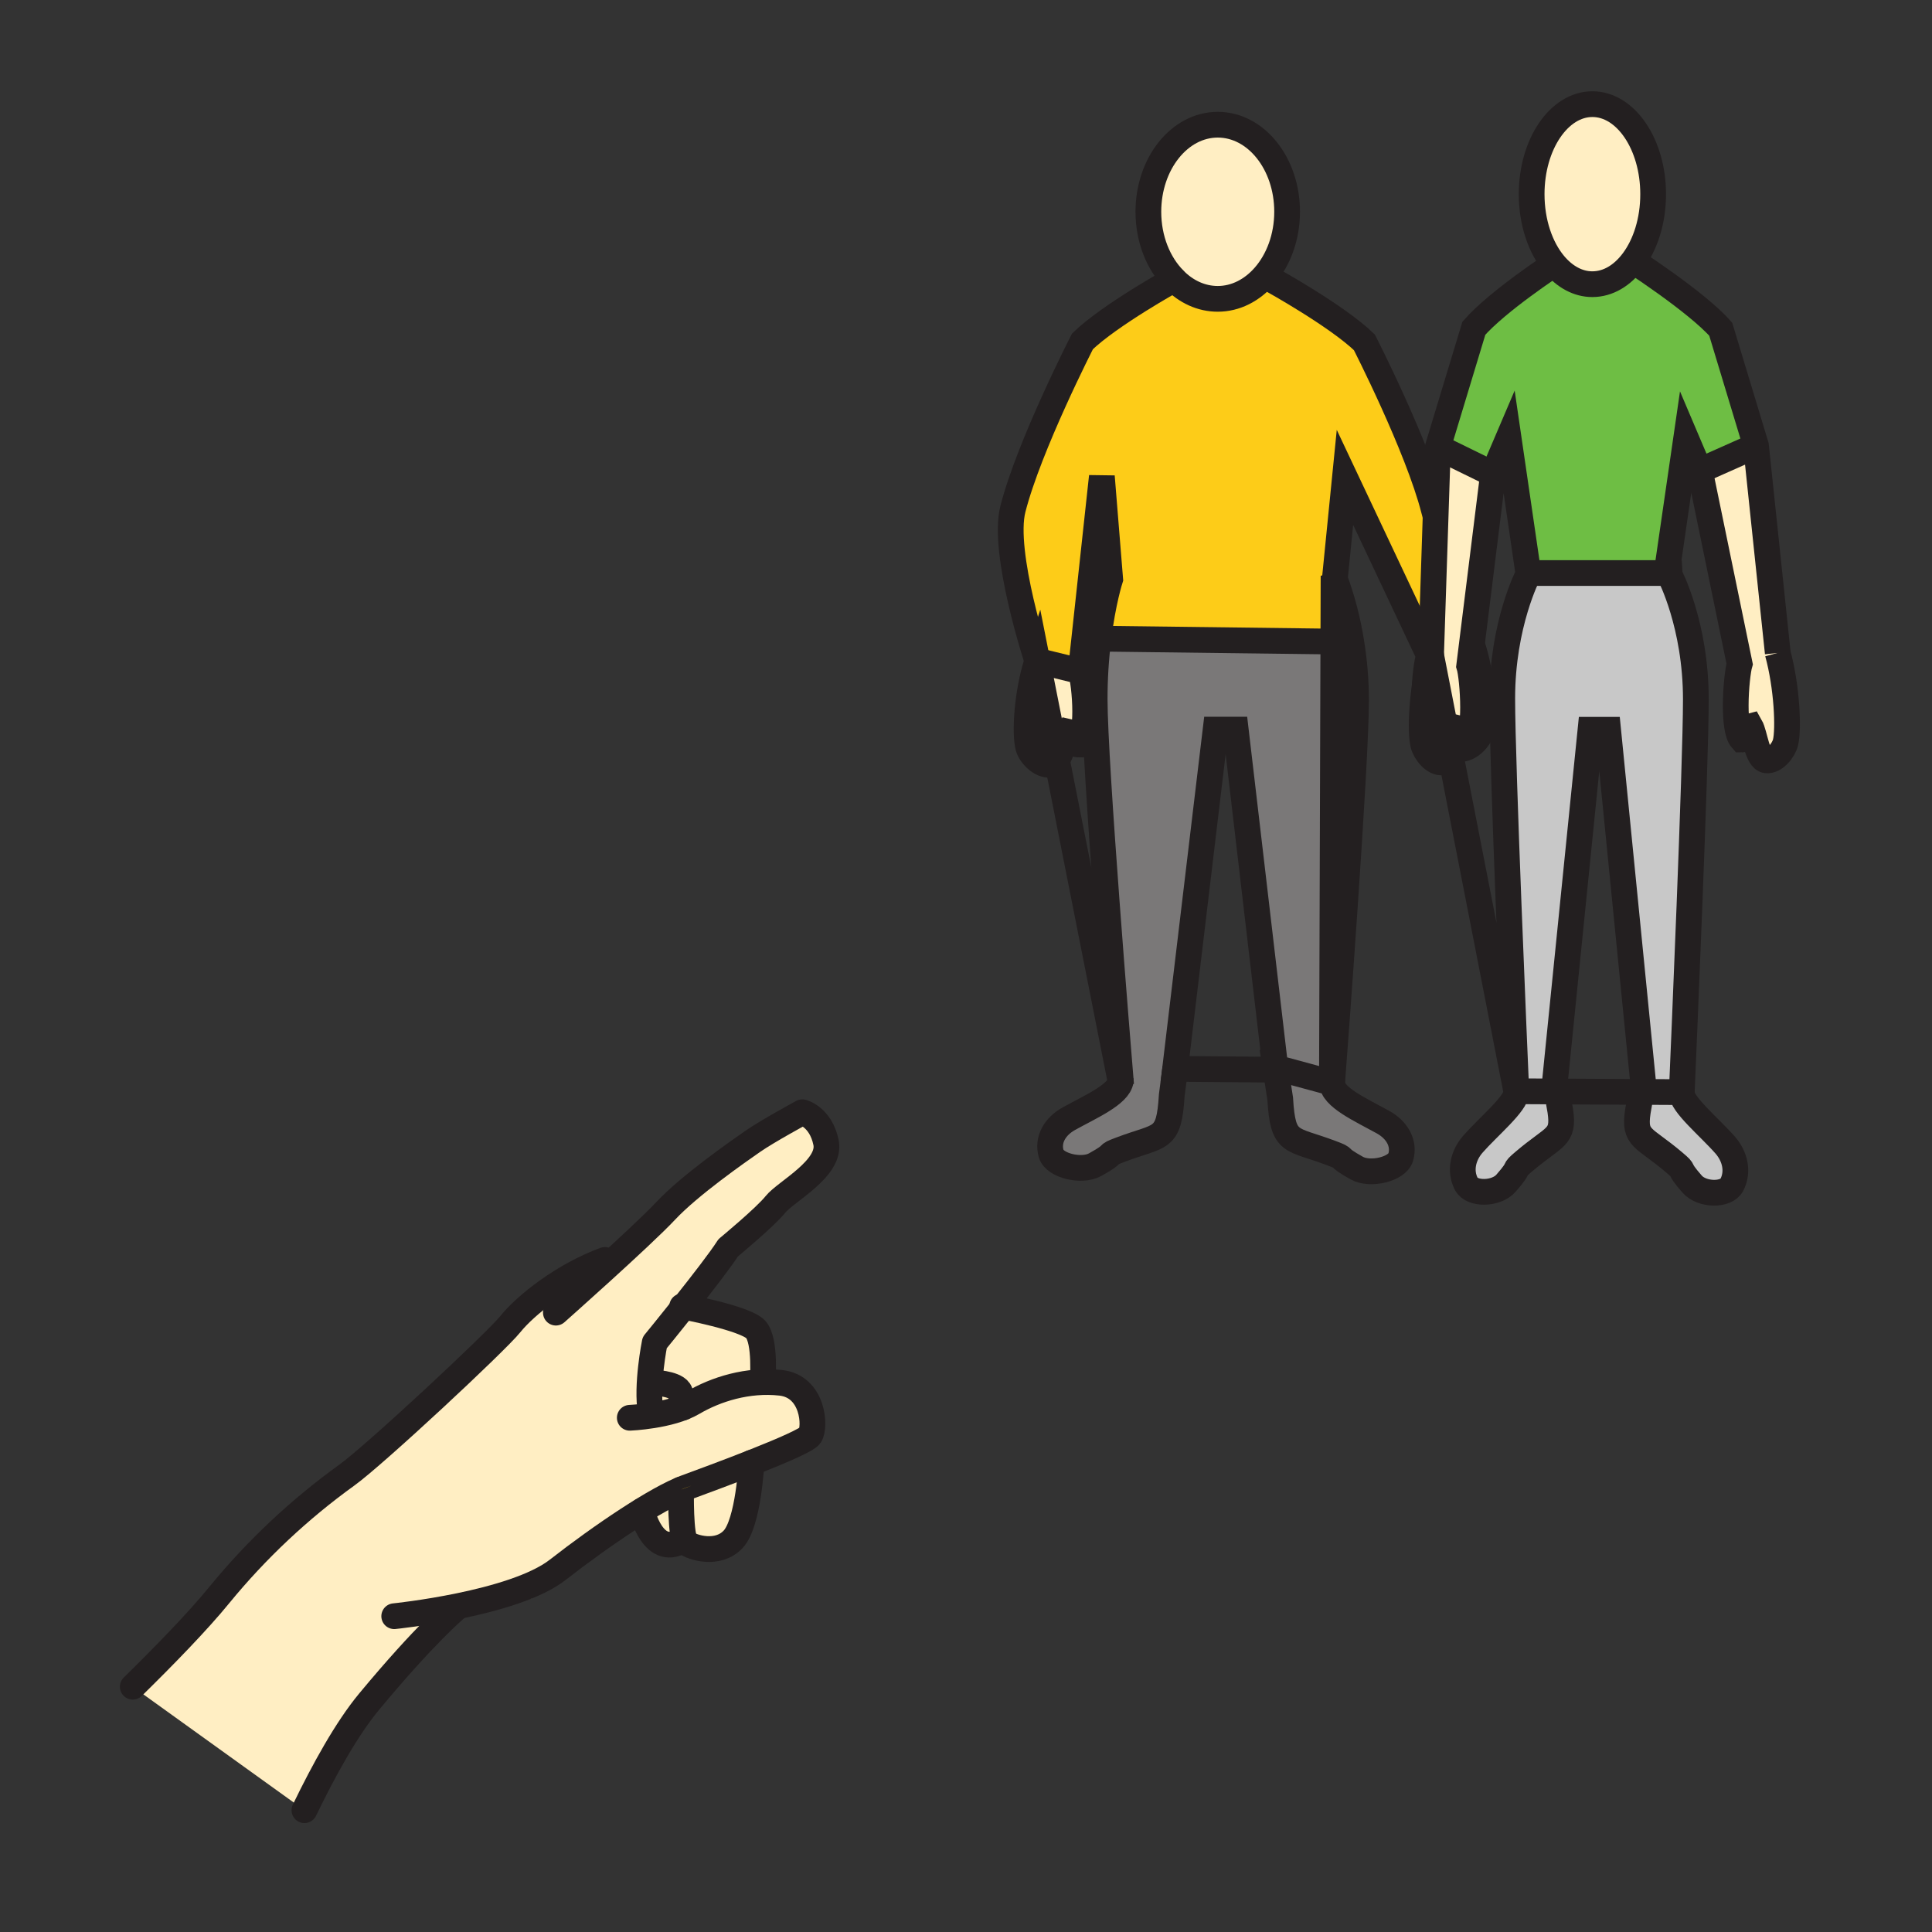 <svg width="1024" height="1024" viewBox="0 0 1024 1024" fill="none" xmlns="http://www.w3.org/2000/svg">
<rect x="0" y="0" width="1024" height="1024" fill="#333333" stroke="none"/>
<g id="pronouns/them">
<g id="them">
<path id="Vector" d="M398.957 604.881C391.154 610.324 365.457 628.109 352.814 641.813C347.503 647.52 336.437 657.924 325.383 668.063L320.639 667.834C298.362 676.023 278.493 692.014 270.642 701.731C262.791 711.449 198.477 771.392 183.811 781.928C158.709 800.002 136.069 821.27 116.462 845.194C106.649 857.236 92.03 872.565 77.821 886.725L70.415 894.047L161.353 959.444L195.551 902.018L236.155 852.539L281.443 847.205L306.731 823.628C317.929 815.319 329.742 807.191 340.218 800.749C340.218 800.749 346.299 827.349 362.688 815.741C362.842 816.481 363.206 817.163 363.735 817.703C366.95 820.112 380.593 824.579 388.721 815.789C396.849 806.998 398.355 775.293 398.355 775.293C413.611 769.272 427.82 763.251 429.398 760.843C432.36 756.328 431.288 734.797 413.84 732.871C410.661 732.529 407.463 732.409 404.267 732.509C404.267 731.739 405.893 710.63 400.655 704.706C395.754 699.215 367.504 693.555 362.411 692.568C371.394 681.261 381.785 667.895 385.964 661.344C385.964 661.344 405.604 645.136 411.01 638.333C416.417 631.529 440.681 619.235 437.839 605.519C434.997 591.804 425.267 589.456 425.267 589.456C425.267 589.456 406.76 599.451 398.957 604.881ZM360.99 789.478C361.797 789.129 362.555 788.828 363.29 788.563L366.661 787.359L360.99 789.478ZM370.78 785.793L367.348 787.07L370.78 785.757V785.793Z" fill="#FFEEC3"/>
<path id="Vector_2" d="M370.782 785.756L367.35 787.032L370.782 785.756Z" fill="#FDCC18"/>
<path id="Vector_3" d="M370.782 785.756L367.35 787.032L370.782 785.756Z" fill="#FDCC18"/>
<path id="Vector_4" d="M70.369 893.999C86.697 877.972 104.892 859.344 116.428 845.147C136.037 821.229 158.672 799.963 183.764 781.881C198.442 771.344 262.804 711.401 270.607 701.684C278.41 691.966 298.303 675.975 320.604 667.787" stroke="#231F20" stroke-width="13.641" stroke-linecap="round" stroke-linejoin="round"/>
<path id="Vector_5" d="M208.943 856.622C208.943 856.622 272.354 850.203 295.642 832.009C318.93 813.814 348.372 794.018 363.231 788.563C378.09 783.108 426.353 765.347 429.327 760.867C432.301 756.388 431.217 734.821 413.757 732.907C396.297 730.992 379.403 736.339 367.277 743.479C355.151 750.62 333.801 751.451 333.801 751.451" stroke="#231F20" stroke-width="13.641" stroke-linecap="round" stroke-linejoin="round"/>
<path id="Vector_6" d="M161.355 959.444C171.638 938.178 183.716 916.311 195.553 902.018C225.657 865.725 241.455 852.647 241.455 852.647" stroke="#231F20" stroke-width="13.641" stroke-linecap="round" stroke-linejoin="round"/>
<path id="Vector_7" d="M294.63 695.723C294.63 695.723 340.099 655.408 352.815 641.813C365.531 628.218 391.191 610.361 398.994 604.93C406.797 599.499 425.245 589.505 425.245 589.505C425.245 589.505 434.986 591.841 437.816 605.556C440.646 619.272 416.394 631.578 410.988 638.369C405.581 645.161 385.941 661.381 385.941 661.381C377.922 673.952 347.011 711.63 347.011 711.63C347.011 711.63 342.435 734.16 344.88 748.417" stroke="#231F20" stroke-width="13.641" stroke-linecap="round" stroke-linejoin="round"/>
<path id="Vector_8" d="M361.558 692.387C361.558 692.387 395.214 698.636 400.596 704.669C405.979 710.702 404.209 732.497 404.209 732.497" stroke="#231F20" stroke-width="13.641" stroke-linecap="round" stroke-linejoin="round"/>
<path id="Vector_9" d="M360.991 789.466C360.991 789.466 360.473 815.21 363.652 817.715C366.831 820.22 380.511 824.591 388.639 815.8C396.767 807.01 398.272 775.305 398.272 775.305" stroke="#231F20" stroke-width="13.641" stroke-linecap="round" stroke-linejoin="round"/>
<path id="Vector_10" d="M340.16 800.761C340.16 800.761 346.241 827.373 362.642 815.765" stroke="#231F20" stroke-width="13.641" stroke-linecap="round" stroke-linejoin="round"/>
<path id="Vector_11" d="M345.807 732.762C345.807 732.762 357.319 733.111 360.016 737.085C361.389 739.12 361.859 746.043 361.859 746.043" stroke="#231F20" stroke-width="13.641" stroke-linecap="round" stroke-linejoin="round"/>
<path id="Vector_12" d="M363.291 788.562L366.662 787.357L360.991 789.513C361.798 789.128 362.556 788.827 363.291 788.562Z" fill="#FDCC18"/>
<path id="Vector_13" d="M370.782 785.756L367.35 787.032L370.782 785.756Z" fill="#FDCC18"/>
<path id="Vector_14" d="M714.553 340.148L716.131 339.908C717.85 350.219 718.72 360.654 718.732 371.107C718.732 405.678 707.22 558.425 706.04 573.959C706.04 581.533 721.188 588.216 732.989 594.743C740.346 598.813 744.573 605.869 742.381 613.383C740.539 619.632 726.33 623.124 719.141 619.139C706.654 612.251 714.782 614.611 705.498 611.131C684.088 603.027 679.982 606.917 678.513 582.364L675.96 565.807L654.96 386.701H644.303L622.821 566.517L620.991 580.533C619.498 605.086 615.391 601.185 593.982 609.289C584.698 612.757 592.838 610.421 580.351 617.308C573.126 621.306 558.929 617.79 557.098 611.552C554.907 604.027 559.133 596.97 566.491 592.912C577.918 586.59 592.982 580.04 593.969 572.755C592.476 554.777 580.134 404.86 580.134 370.613C580.146 359.833 580.826 349.063 582.169 338.366L583.168 338.487L714.553 340.124V340.148Z" fill="#7A7878"/>
<path id="Vector_15" d="M780.447 341.847C786.118 359.355 787.19 380.922 785.263 387.773C784.059 391.807 778.689 397.515 773.607 396.925C767.972 396.335 766.695 383.474 763.974 379.38C759.711 380.235 761.903 386.256 758.76 386.256C756.026 383.619 755.147 376.346 755.147 368.724C755.147 359.753 756.424 350.336 757.556 347.482L780.447 341.847ZM572.815 355.839C573.886 358.693 575.163 368.121 575.163 377.08C575.163 384.703 574.247 391.988 571.55 394.625C568.419 394.625 570.587 388.604 566.312 387.761C563.603 391.831 562.314 404.704 556.679 405.306C551.597 405.884 546.191 400.164 545.035 396.142C543.048 389.29 544.108 367.736 549.779 350.216L572.815 355.839ZM622.317 148.111C613.985 139.682 608.662 126.725 608.662 112.239C608.662 86.771 625.123 66.096 645.437 66.096C665.751 66.096 682.2 86.699 682.2 112.203C682.2 125.749 677.552 137.911 670.158 146.353C663.632 153.806 654.962 158.394 645.437 158.394C636.671 158.394 628.579 154.553 622.317 148.135V148.111Z" fill="#FFEEC3"/>
<path id="Vector_16" d="M759.987 270.272C765.887 293.392 780.458 341.847 780.458 341.847L757.41 347.47L712.856 253.028L707.522 306.866C711.482 317.57 714.378 328.637 716.168 339.908L714.59 340.149L583.169 338.511L582.17 338.391C584.578 318.763 588.419 306.938 588.419 306.938L584.012 252.523L572.813 355.839L549.742 350.216C549.742 350.216 530.933 292.886 536.857 269.754C545.419 236.231 573.741 180.924 573.741 180.924C580.966 173.94 593.091 165.739 603.435 159.249C613.514 152.951 621.883 148.303 622.316 148.062C628.626 154.481 636.67 158.322 645.436 158.322C654.961 158.322 663.631 153.794 670.157 146.28L674.528 148.508C674.528 148.508 683.078 153.228 693.409 159.707C703.741 166.185 715.903 174.385 723.116 181.381C723.116 181.381 751.426 236.7 759.987 270.212V270.272Z" fill="#FDCC18"/>
<path id="Vector_17" d="M622.315 148.111C613.983 139.682 608.66 126.725 608.66 112.239C608.66 86.771 625.121 66.096 645.435 66.096C665.749 66.096 682.198 86.699 682.198 112.203C682.198 125.749 677.55 137.911 670.156 146.353C663.63 153.806 654.96 158.394 645.435 158.394C636.669 158.394 628.577 154.553 622.315 148.135V148.111Z" stroke="#231F20" stroke-width="13.641"/>
<path id="Vector_18" d="M549.742 350.214C549.742 350.214 530.933 292.884 536.857 269.752C545.419 236.229 573.741 180.922 573.741 180.922C580.966 173.938 593.091 165.738 603.435 159.247C613.514 152.949 621.883 148.301 622.316 148.061" stroke="#231F20" stroke-width="13.641"/>
<path id="Vector_19" d="M780.483 341.845C780.483 341.845 765.925 293.39 760.012 270.27C751.451 236.759 723.141 181.44 723.141 181.44C715.916 174.456 703.778 166.243 693.435 159.765C683.091 153.287 674.553 148.566 674.553 148.566M594.176 574.524C594.176 574.524 594.176 573.91 594.032 572.766C592.539 554.776 580.196 404.858 580.196 370.612C580.188 359.833 580.848 349.063 582.171 338.365C584.579 318.737 588.42 306.913 588.42 306.913L584.013 252.521L572.815 355.837C573.886 358.703 575.163 368.12 575.163 377.079C575.163 384.701 574.247 391.986 571.55 394.623C568.419 394.623 570.587 388.602 566.312 387.759C563.603 391.829 562.314 404.702 556.679 405.304C551.597 405.882 546.191 400.162 545.035 396.14C543.048 389.289 544.108 367.734 549.779 350.214L594.176 574.524Z" stroke="#231F20" stroke-width="13.641"/>
<path id="Vector_20" d="M707.293 308.851L707.486 306.864L712.856 253.026L757.41 347.468C756.326 350.334 755.002 359.75 755.002 368.721C755.002 376.344 755.917 383.617 758.614 386.254C761.757 386.254 759.565 380.233 763.828 379.378C766.573 383.472 767.85 396.333 773.461 396.923C778.543 397.501 783.937 391.793 785.117 387.771C787.092 380.92 786.021 359.353 780.301 341.845" stroke="#231F20" stroke-width="13.641"/>
<path id="Vector_21" d="M622.955 566.01L622.883 566.516L621.052 580.532C619.559 605.085 615.453 601.184 594.043 609.288C584.759 612.756 592.899 610.42 580.412 617.307C573.187 621.305 558.99 617.789 557.16 611.551C554.968 604.025 559.195 596.969 566.552 592.911C577.98 586.589 593.044 580.039 594.031 572.754C594.049 572.513 594.049 572.272 594.031 572.031M705.945 575.234C705.945 575.234 705.945 574.789 706.041 573.958C707.246 558.424 718.733 405.665 718.733 371.106C718.722 360.653 717.852 350.218 716.132 339.906C714.342 328.635 711.446 317.568 707.486 306.865C707.065 305.757 706.812 305.179 706.812 305.179L705.945 575.234Z" stroke="#231F20" stroke-width="13.641"/>
<path id="Vector_22" d="M757.41 347.469L780.47 341.845M675.985 565.806L678.538 582.363C680.007 606.916 684.113 603.026 705.523 611.13C714.807 614.61 706.727 612.25 719.166 619.138C726.391 623.123 740.564 619.631 742.406 613.382C744.598 605.868 740.371 598.812 733.014 594.742C721.213 588.215 706.101 581.496 706.065 573.958L675.985 565.806ZM676.082 566.962L675.949 565.758L654.961 386.7H644.304L622.822 566.516L676.082 566.962ZM583.169 338.51L714.554 340.147L583.169 338.51ZM549.742 350.214L572.813 355.838L549.742 350.214Z" stroke="#231F20" stroke-width="13.641"/>
<path id="Vector_23" d="M942.248 346.074C947.209 364.136 948.149 386.473 946.403 393.542C945.403 397.72 940.671 403.621 936.203 403.03C931.278 402.416 930.183 389.11 927.774 384.884C924.041 385.775 925.956 391.988 923.199 391.988C920.79 389.267 920.008 381.765 920.008 373.926C920.008 364.654 921.127 354.888 922.067 351.926L901.018 249.766L904.257 247.972L929.123 236.905L930.725 236.279L942.26 346.11L942.248 346.074Z" fill="#FFEEC3"/>
<path id="Vector_24" d="M912.036 174.516L930.713 236.241L929.111 236.867L904.246 247.933L901.006 249.727L893.685 232.508L884.269 297.424L883.353 303.734H811.104L809.9 303.95L799.556 231.978L791.332 251.244L790.959 251.04L762.131 236.915L781.193 173.938C787.515 166.713 798.148 158.224 807.215 151.529C816.041 145.014 823.375 140.21 823.736 139.969C829.275 146.604 836.319 150.577 843.99 150.577C852.322 150.577 859.897 145.905 865.664 138.223C871.677 142.237 877.594 146.319 883.414 150.469C893.793 157.959 905.751 167.243 912.073 174.468L912.036 174.516Z" fill="#6EBE44"/>
<path id="Vector_25" d="M803.699 578.896V578.788C803.699 578.716 803.699 578.655 803.699 578.583C802.783 557.342 796.245 405.185 796.245 370.192C796.245 330.672 810.081 304.325 810.081 304.325V303.928L811.285 303.711H883.534L884.449 297.401H884.75L885.172 304.771C885.172 304.771 899.019 331.106 899.019 370.638C899.019 405.679 892.457 558.028 891.542 579.077C891.084 584.989 906.244 597.404 914.541 606.893C919.779 612.914 921.67 621.054 918.021 627.99C914.986 633.721 902.138 633.444 897.008 627.58C888.11 617.405 894.407 621.921 887.375 615.972C871.203 602.233 866.074 603.774 868.193 589.276L870.975 573.201L852.334 386.798H843.002L824.205 572.755L826.999 588.831C829.106 603.28 823.989 601.787 807.829 615.527C800.821 621.463 807.118 616.96 798.196 627.135C793.066 633.011 780.218 633.288 777.183 627.556C773.571 620.608 775.413 612.456 780.663 606.447C788.839 597.103 803.675 584.917 803.675 578.908L803.699 578.896Z" fill="#C8C8C8"/>
<path id="Vector_26" d="M865.628 138.272C859.908 145.954 852.382 150.626 843.953 150.626C836.283 150.626 829.239 146.653 823.699 140.018C816.414 131.276 811.754 117.898 811.754 102.918C811.754 76.559 826.204 55.197 843.953 55.197C861.703 55.197 876.152 76.559 876.152 102.918C876.152 116.946 872.082 129.554 865.58 138.272H865.628ZM791.356 251.294L778.7 352.972C779.64 355.923 780.759 365.676 780.759 374.948C780.759 382.823 779.953 390.349 777.568 393.071C774.823 393.071 776.725 386.845 772.981 385.966C770.572 390.193 769.476 403.499 764.552 404.113C760.096 404.715 755.364 398.802 754.352 394.636C752.606 387.556 753.546 365.255 758.507 347.144L762.119 236.952L791.019 251.089L791.392 251.294H791.356Z" fill="#FFEEC3"/>
<path id="Vector_27" d="M823.748 140.018C816.463 131.276 811.803 117.898 811.803 102.918C811.803 76.559 826.253 55.197 844.002 55.197C861.751 55.197 876.201 76.559 876.201 102.918C876.201 116.946 872.131 129.554 865.628 138.272C859.909 145.954 852.383 150.626 843.954 150.626C836.331 150.626 829.287 146.653 823.748 140.018Z" stroke="#231F20" stroke-width="13.641"/>
<path id="Vector_28" d="M758.495 347.144L762.108 236.964L781.169 173.987C787.491 166.762 798.124 158.273 807.191 151.577C816.018 145.063 823.351 140.246 823.712 140.018" stroke="#231F20" stroke-width="13.641"/>
<path id="Vector_29" d="M942.249 346.074L930.713 236.243L912.036 174.518C905.715 167.293 893.757 158.009 883.378 150.519C877.558 146.345 871.641 142.263 865.628 138.273L864.183 137.346M803.675 578.572C802.76 557.33 796.221 405.173 796.221 370.181C796.221 330.66 810.057 304.314 810.057 304.314V303.916L799.557 231.98L791.332 251.247L778.689 352.925C779.628 355.875 780.748 365.629 780.748 374.901C780.748 382.776 779.941 390.302 777.557 393.024C774.811 393.024 776.714 386.798 772.969 385.919C770.561 390.146 769.465 403.452 764.54 404.066C760.084 404.668 755.352 398.755 754.341 394.589C752.595 387.509 753.534 365.208 758.495 347.097L803.675 578.572ZM803.699 578.74C803.699 578.68 803.699 578.608 803.699 578.535V578.74ZM803.819 580.944L803.723 578.8L803.819 580.944Z" stroke="#231F20" stroke-width="13.641"/>
<path id="Vector_30" d="M883.184 304.842L883.353 303.698L884.268 297.389L893.684 232.509L901.006 249.728L922.054 351.889C921.175 354.851 919.971 364.616 919.971 373.888C919.971 381.764 920.766 389.265 923.162 391.951C925.92 391.951 924.005 385.737 927.738 384.846C930.146 389.073 931.254 402.379 936.167 402.993C940.622 403.583 945.355 397.683 946.366 393.504C948.1 386.436 947.161 364.135 942.2 346.036" stroke="#231F20" stroke-width="13.641"/>
<path id="Vector_31" d="M891.252 581.533C891.252 581.533 891.252 580.702 891.361 579.124C892.276 558.076 898.839 405.726 898.839 370.685C898.839 331.153 884.991 304.818 884.991 304.818L884.569 297.425" stroke="#231F20" stroke-width="13.641"/>
<path id="Vector_32" d="M904.305 247.959L929.17 236.893M891.408 578.848V579.113C890.951 585.025 906.111 597.44 914.407 606.929C919.645 612.95 921.536 621.09 917.887 628.026C914.853 633.757 902.005 633.48 896.875 627.616C887.976 617.441 894.274 621.957 887.242 616.008C871.07 602.269 865.94 603.81 868.06 589.312L870.841 573.237L852.333 386.798H843.001L824.204 572.755L826.998 588.83C829.105 603.28 823.988 601.787 807.828 615.526C800.82 621.463 807.117 616.959 798.195 627.135C793.065 633.011 780.217 633.288 777.182 627.556C773.57 620.608 775.412 612.456 780.662 606.447C788.838 597.103 803.673 584.917 803.673 578.908V578.8C803.673 578.728 803.673 578.667 803.673 578.595C803.679 578.527 803.679 578.458 803.673 578.39L891.408 578.848ZM811.187 303.723H883.726H811.187ZM761.974 236.893L762.142 236.989L791.042 251.114L761.974 236.893Z" stroke="#231F20" stroke-width="13.641"/>
</g>
</g>
</svg>
